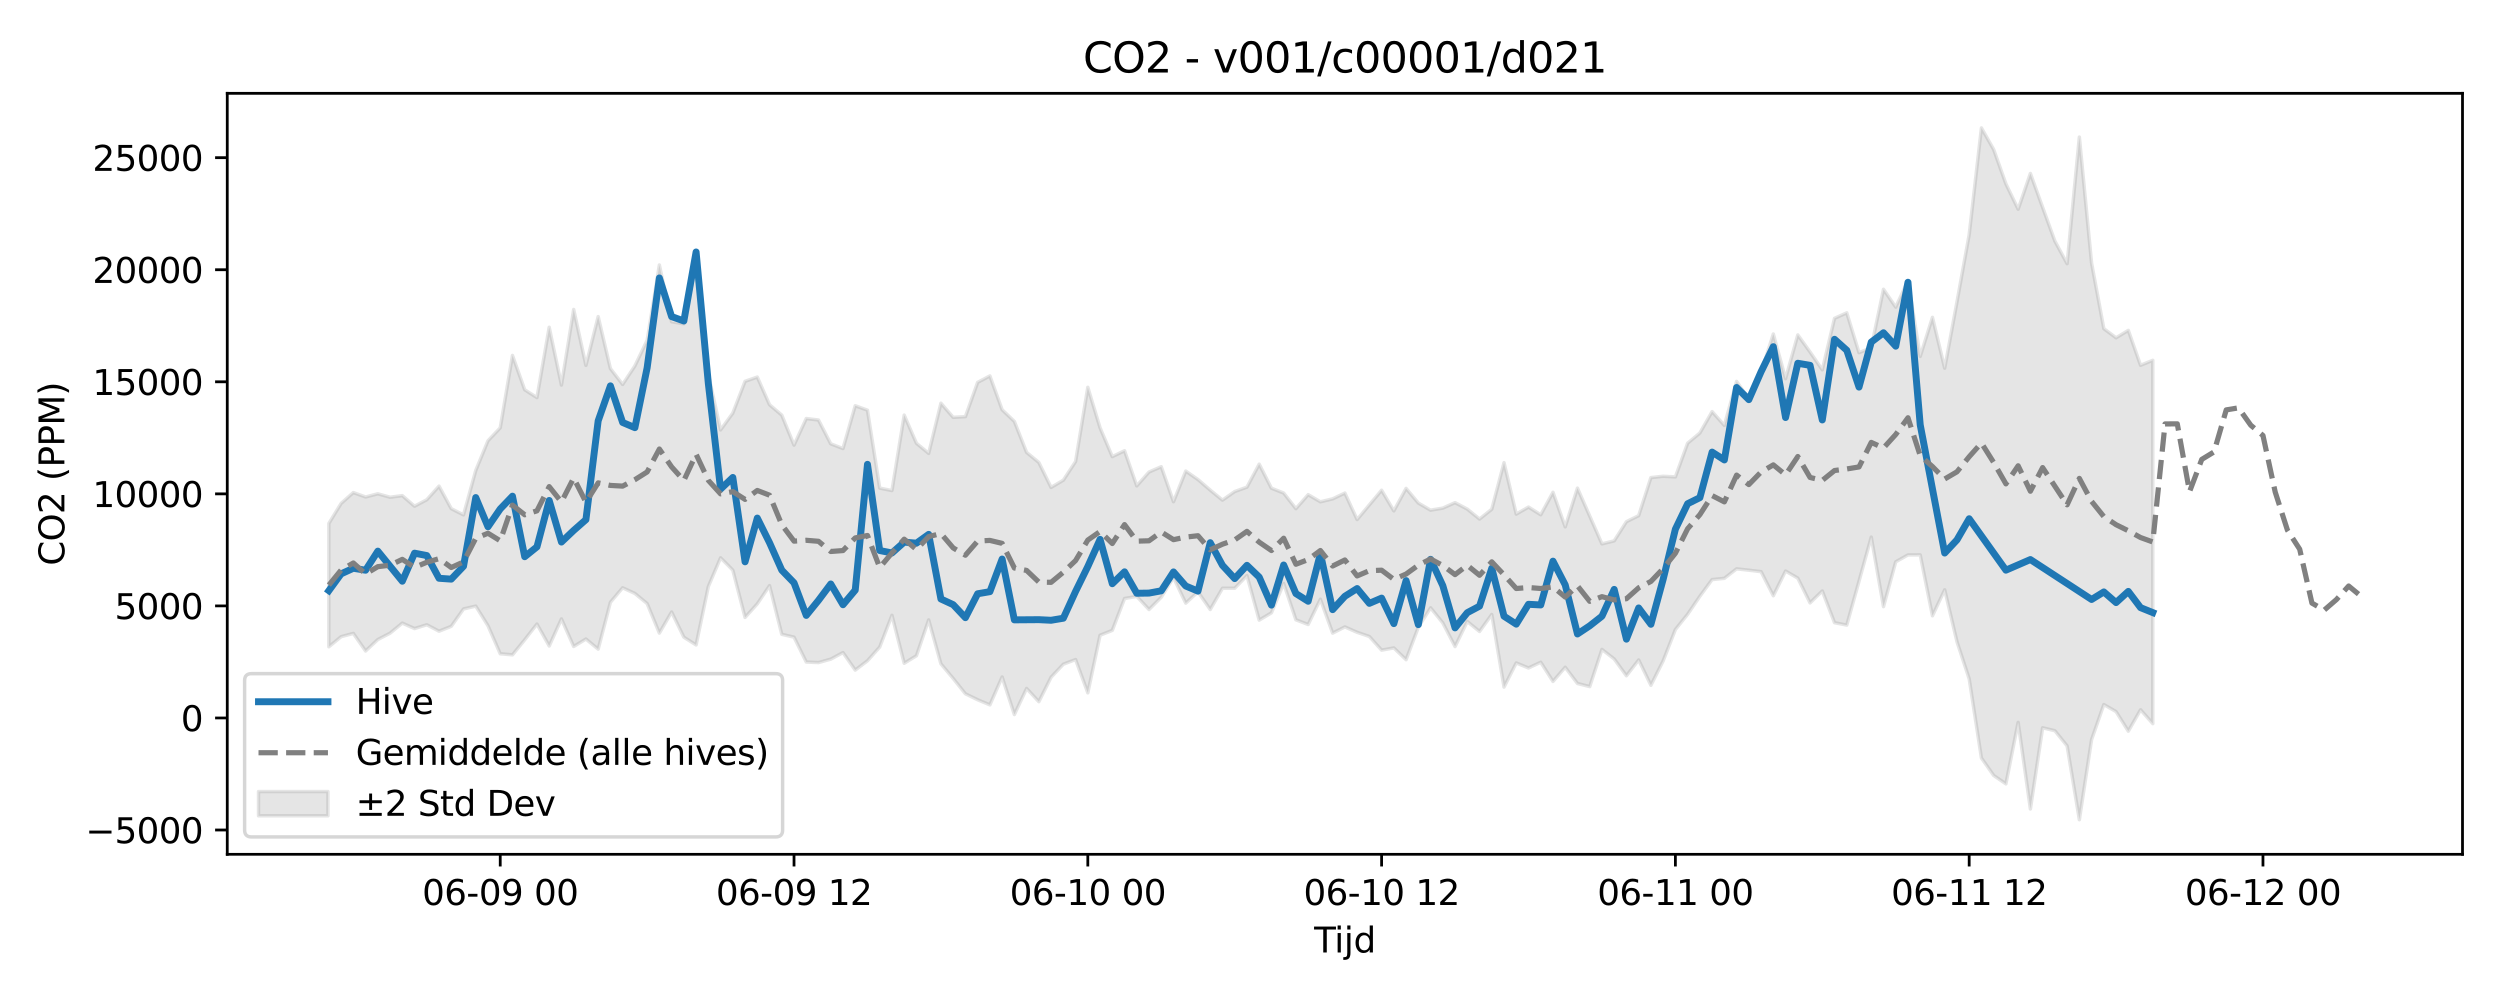 <?xml version="1.0" encoding="utf-8" standalone="no"?>
<!DOCTYPE svg PUBLIC "-//W3C//DTD SVG 1.1//EN"
  "http://www.w3.org/Graphics/SVG/1.1/DTD/svg11.dtd">
<svg xmlns:xlink="http://www.w3.org/1999/xlink" width="720pt" height="288pt" viewBox="0 0 720 288" xmlns="http://www.w3.org/2000/svg" version="1.1">
 <defs>
  <style type="text/css">*{stroke-linejoin: round; stroke-linecap: butt}</style>
 </defs>
 <g id="figure_1">
  <g id="patch_1">
   <path d="M 0 288 
L 720 288 
L 720 0 
L 0 0 
z
" style="fill: #ffffff"/>
  </g>
  <g id="axes_1">
   <g id="patch_2">
    <path d="M 65.45 246.04 
L 709.2 246.04 
L 709.2 26.88 
L 65.45 26.88 
z
" style="fill: #ffffff"/>
   </g>
   <g id="FillBetweenPolyCollection_1">
    <defs>
     <path id="me8f4ee27bc" d="M 94.711 -137.254 
L 94.711 -101.73 
L 98.237 -104.631 
L 101.762 -105.577 
L 105.288 -100.515 
L 108.813 -103.811 
L 112.339 -105.642 
L 115.864 -108.544 
L 119.39 -106.975 
L 122.915 -108.066 
L 126.441 -106.211 
L 129.966 -107.614 
L 133.491 -112.618 
L 137.017 -113.443 
L 140.542 -107.786 
L 144.068 -99.717 
L 147.593 -99.405 
L 151.119 -103.745 
L 154.644 -108.27 
L 158.17 -101.955 
L 161.695 -109.756 
L 165.221 -101.806 
L 168.746 -103.96 
L 172.272 -101.044 
L 175.797 -114.542 
L 179.323 -118.716 
L 182.848 -117.086 
L 186.373 -114.177 
L 189.899 -105.667 
L 193.424 -111.736 
L 196.95 -104.49 
L 200.475 -102.254 
L 204.001 -119.076 
L 207.526 -127.351 
L 211.052 -123.786 
L 214.577 -110.171 
L 218.103 -114.088 
L 221.628 -119.336 
L 225.154 -105.314 
L 228.679 -104.504 
L 232.205 -97.335 
L 235.73 -97.177 
L 239.255 -98.163 
L 242.781 -100.057 
L 246.306 -95.012 
L 249.832 -97.695 
L 253.357 -101.659 
L 256.883 -110.799 
L 260.408 -96.98 
L 263.934 -99.143 
L 267.459 -109.472 
L 270.985 -96.816 
L 274.51 -92.606 
L 278.036 -88.187 
L 281.561 -86.468 
L 285.087 -84.993 
L 288.612 -93.028 
L 292.137 -82.207 
L 295.663 -89.719 
L 299.188 -85.913 
L 302.714 -92.959 
L 306.239 -96.705 
L 309.765 -98.048 
L 313.29 -88.462 
L 316.816 -105.051 
L 320.341 -106.446 
L 323.867 -115.63 
L 327.392 -116.232 
L 330.918 -112.45 
L 334.443 -115.993 
L 337.968 -121.655 
L 341.494 -114.295 
L 345.019 -117.542 
L 348.545 -112.461 
L 352.07 -118.574 
L 355.596 -118.573 
L 359.121 -122.231 
L 362.647 -109.398 
L 366.172 -111.501 
L 369.698 -119.966 
L 373.223 -109.494 
L 376.749 -108.139 
L 380.274 -115.425 
L 383.8 -105.657 
L 387.325 -107.45 
L 390.85 -105.893 
L 394.376 -104.692 
L 397.901 -100.757 
L 401.427 -101.395 
L 404.952 -98.008 
L 408.478 -107.343 
L 412.003 -112.953 
L 415.529 -108.597 
L 419.054 -101.781 
L 422.58 -109.017 
L 426.105 -106.128 
L 429.631 -111.037 
L 433.156 -90.12 
L 436.682 -97.076 
L 440.207 -95.622 
L 443.732 -97.276 
L 447.258 -91.741 
L 450.783 -95.83 
L 454.309 -91.153 
L 457.834 -90.254 
L 461.36 -100.965 
L 464.885 -98.223 
L 468.411 -93.38 
L 471.936 -97.934 
L 475.462 -90.638 
L 478.987 -97.667 
L 482.513 -106.684 
L 486.038 -111.089 
L 489.563 -116.275 
L 493.089 -121.079 
L 496.614 -121.437 
L 500.14 -124.173 
L 503.665 -123.781 
L 507.191 -123.364 
L 510.716 -116.416 
L 514.242 -123.534 
L 517.767 -121.498 
L 521.293 -114.367 
L 524.818 -117.801 
L 528.344 -108.666 
L 531.869 -107.972 
L 535.395 -120.616 
L 538.92 -133.316 
L 542.445 -113.282 
L 545.971 -126.2 
L 549.496 -128.179 
L 553.022 -128.191 
L 556.547 -110.651 
L 560.073 -118.142 
L 563.598 -103.223 
L 567.124 -92.496 
L 570.649 -69.696 
L 574.175 -64.666 
L 577.7 -62.239 
L 581.226 -79.957 
L 584.751 -55.011 
L 588.277 -78.392 
L 591.802 -77.546 
L 595.327 -73.177 
L 598.853 -51.922 
L 602.378 -75.005 
L 605.904 -85.092 
L 609.429 -83.055 
L 612.955 -77.421 
L 616.48 -83.582 
L 620.006 -79.598 
L 620.006 -184.232 
L 620.006 -184.232 
L 616.48 -182.8 
L 612.955 -192.86 
L 609.429 -190.712 
L 605.904 -193.347 
L 602.378 -212.213 
L 598.853 -248.52 
L 595.327 -212.056 
L 591.802 -218.574 
L 588.277 -228.282 
L 584.751 -238.042 
L 581.226 -227.746 
L 577.7 -235.054 
L 574.175 -244.946 
L 570.649 -251.158 
L 567.124 -220.424 
L 563.598 -201.003 
L 560.073 -181.959 
L 556.547 -196.606 
L 553.022 -185.353 
L 549.496 -207.194 
L 545.971 -199.543 
L 542.445 -204.684 
L 538.92 -187.857 
L 535.395 -186.425 
L 531.869 -197.906 
L 528.344 -196.319 
L 524.818 -181.488 
L 521.293 -186.629 
L 517.767 -191.543 
L 514.242 -178.943 
L 510.716 -191.816 
L 507.191 -180.768 
L 503.665 -173.107 
L 500.14 -178.162 
L 496.614 -165.482 
L 493.089 -169.464 
L 489.563 -163.301 
L 486.038 -160.363 
L 482.513 -150.656 
L 478.987 -150.837 
L 475.462 -150.455 
L 471.936 -139.494 
L 468.411 -137.759 
L 464.885 -132.231 
L 461.36 -131.363 
L 457.834 -139.393 
L 454.309 -147.418 
L 450.783 -136.262 
L 447.258 -146.226 
L 443.732 -139.749 
L 440.207 -141.965 
L 436.682 -139.939 
L 433.156 -154.752 
L 429.631 -141.346 
L 426.105 -138.514 
L 422.58 -141.375 
L 419.054 -143.241 
L 415.529 -141.664 
L 412.003 -141.074 
L 408.478 -143.122 
L 404.952 -147.345 
L 401.427 -140.862 
L 397.901 -146.812 
L 394.376 -142.6 
L 390.85 -138.37 
L 387.325 -146.004 
L 383.8 -144.327 
L 380.274 -143.481 
L 376.749 -145.54 
L 373.223 -141.504 
L 369.698 -146.01 
L 366.172 -147.397 
L 362.647 -154.323 
L 359.121 -147.706 
L 355.596 -146.436 
L 352.07 -143.962 
L 348.545 -146.854 
L 345.019 -149.885 
L 341.494 -152.333 
L 337.968 -143.501 
L 334.443 -153.59 
L 330.918 -152.058 
L 327.392 -148.065 
L 323.867 -158.19 
L 320.341 -156.49 
L 316.816 -164.799 
L 313.29 -176.457 
L 309.765 -155.068 
L 306.239 -149.703 
L 302.714 -147.623 
L 299.188 -154.805 
L 295.663 -157.713 
L 292.137 -166.626 
L 288.612 -169.997 
L 285.087 -179.731 
L 281.561 -177.877 
L 278.036 -168.012 
L 274.51 -167.811 
L 270.985 -171.88 
L 267.459 -157.426 
L 263.934 -160.339 
L 260.408 -168.451 
L 256.883 -146.719 
L 253.357 -147.43 
L 249.832 -169.866 
L 246.306 -171.147 
L 242.781 -158.821 
L 239.255 -160.181 
L 235.73 -167.037 
L 232.205 -167.461 
L 228.679 -159.801 
L 225.154 -168.442 
L 221.628 -171.435 
L 218.103 -179.41 
L 214.577 -178.178 
L 211.052 -169.042 
L 207.526 -164.179 
L 204.001 -180.229 
L 200.475 -212.105 
L 196.95 -194.736 
L 193.424 -195.345 
L 189.899 -211.694 
L 186.373 -189.981 
L 182.848 -182.62 
L 179.323 -177.287 
L 175.797 -181.856 
L 172.272 -196.821 
L 168.746 -182.765 
L 165.221 -198.879 
L 161.695 -177.098 
L 158.17 -193.75 
L 154.644 -173.494 
L 151.119 -175.742 
L 147.593 -185.632 
L 144.068 -164.779 
L 140.542 -161.066 
L 137.017 -152.504 
L 133.491 -139.712 
L 129.966 -141.507 
L 126.441 -147.998 
L 122.915 -144.077 
L 119.39 -142.21 
L 115.864 -145.263 
L 112.339 -144.799 
L 108.813 -145.789 
L 105.288 -144.871 
L 101.762 -146.146 
L 98.237 -143.015 
L 94.711 -137.254 
z
" style="stroke: #808080; stroke-opacity: 0.2"/>
    </defs>
    <g clip-path="url(#p5dff161999)">
     <use xlink:href="#me8f4ee27bc" x="0" y="288" style="fill: #808080; fill-opacity: 0.2; stroke: #808080; stroke-opacity: 0.2"/>
    </g>
   </g>
   <g id="matplotlib.axis_1">
    <g id="xtick_1">
     <g id="line2d_1">
      <defs>
       <path id="mf875bd8335" d="M 0 0 
L 0 3.5 
" style="stroke: #000000; stroke-width: 0.8"/>
      </defs>
      <g>
       <use xlink:href="#mf875bd8335" x="144.068" y="246.04" style="stroke: #000000; stroke-width: 0.8"/>
      </g>
     </g>
     <g id="text_1">
      <!-- 06-09 00 -->
      <g transform="translate(121.587 260.638) scale(0.1 -0.1)">
       <defs>
        <path id="DejaVuSans-30" d="M 2034 4250 
Q 1547 4250 1301 3770 
Q 1056 3291 1056 2328 
Q 1056 1369 1301 889 
Q 1547 409 2034 409 
Q 2525 409 2770 889 
Q 3016 1369 3016 2328 
Q 3016 3291 2770 3770 
Q 2525 4250 2034 4250 
z
M 2034 4750 
Q 2819 4750 3233 4129 
Q 3647 3509 3647 2328 
Q 3647 1150 3233 529 
Q 2819 -91 2034 -91 
Q 1250 -91 836 529 
Q 422 1150 422 2328 
Q 422 3509 836 4129 
Q 1250 4750 2034 4750 
z
" transform="scale(0.016)"/>
        <path id="DejaVuSans-36" d="M 2113 2584 
Q 1688 2584 1439 2293 
Q 1191 2003 1191 1497 
Q 1191 994 1439 701 
Q 1688 409 2113 409 
Q 2538 409 2786 701 
Q 3034 994 3034 1497 
Q 3034 2003 2786 2293 
Q 2538 2584 2113 2584 
z
M 3366 4563 
L 3366 3988 
Q 3128 4100 2886 4159 
Q 2644 4219 2406 4219 
Q 1781 4219 1451 3797 
Q 1122 3375 1075 2522 
Q 1259 2794 1537 2939 
Q 1816 3084 2150 3084 
Q 2853 3084 3261 2657 
Q 3669 2231 3669 1497 
Q 3669 778 3244 343 
Q 2819 -91 2113 -91 
Q 1303 -91 875 529 
Q 447 1150 447 2328 
Q 447 3434 972 4092 
Q 1497 4750 2381 4750 
Q 2619 4750 2861 4703 
Q 3103 4656 3366 4563 
z
" transform="scale(0.016)"/>
        <path id="DejaVuSans-2d" d="M 313 2009 
L 1997 2009 
L 1997 1497 
L 313 1497 
L 313 2009 
z
" transform="scale(0.016)"/>
        <path id="DejaVuSans-39" d="M 703 97 
L 703 672 
Q 941 559 1184 500 
Q 1428 441 1663 441 
Q 2288 441 2617 861 
Q 2947 1281 2994 2138 
Q 2813 1869 2534 1725 
Q 2256 1581 1919 1581 
Q 1219 1581 811 2004 
Q 403 2428 403 3163 
Q 403 3881 828 4315 
Q 1253 4750 1959 4750 
Q 2769 4750 3195 4129 
Q 3622 3509 3622 2328 
Q 3622 1225 3098 567 
Q 2575 -91 1691 -91 
Q 1453 -91 1209 -44 
Q 966 3 703 97 
z
M 1959 2075 
Q 2384 2075 2632 2365 
Q 2881 2656 2881 3163 
Q 2881 3666 2632 3958 
Q 2384 4250 1959 4250 
Q 1534 4250 1286 3958 
Q 1038 3666 1038 3163 
Q 1038 2656 1286 2365 
Q 1534 2075 1959 2075 
z
" transform="scale(0.016)"/>
        <path id="DejaVuSans-20" transform="scale(0.016)"/>
       </defs>
       <use xlink:href="#DejaVuSans-30"/>
       <use xlink:href="#DejaVuSans-36" transform="translate(63.623 0)"/>
       <use xlink:href="#DejaVuSans-2d" transform="translate(127.246 0)"/>
       <use xlink:href="#DejaVuSans-30" transform="translate(163.33 0)"/>
       <use xlink:href="#DejaVuSans-39" transform="translate(226.953 0)"/>
       <use xlink:href="#DejaVuSans-20" transform="translate(290.576 0)"/>
       <use xlink:href="#DejaVuSans-30" transform="translate(322.363 0)"/>
       <use xlink:href="#DejaVuSans-30" transform="translate(385.986 0)"/>
      </g>
     </g>
    </g>
    <g id="xtick_2">
     <g id="line2d_2">
      <g>
       <use xlink:href="#mf875bd8335" x="228.679" y="246.04" style="stroke: #000000; stroke-width: 0.8"/>
      </g>
     </g>
     <g id="text_2">
      <!-- 06-09 12 -->
      <g transform="translate(206.199 260.638) scale(0.1 -0.1)">
       <defs>
        <path id="DejaVuSans-31" d="M 794 531 
L 1825 531 
L 1825 4091 
L 703 3866 
L 703 4441 
L 1819 4666 
L 2450 4666 
L 2450 531 
L 3481 531 
L 3481 0 
L 794 0 
L 794 531 
z
" transform="scale(0.016)"/>
        <path id="DejaVuSans-32" d="M 1228 531 
L 3431 531 
L 3431 0 
L 469 0 
L 469 531 
Q 828 903 1448 1529 
Q 2069 2156 2228 2338 
Q 2531 2678 2651 2914 
Q 2772 3150 2772 3378 
Q 2772 3750 2511 3984 
Q 2250 4219 1831 4219 
Q 1534 4219 1204 4116 
Q 875 4013 500 3803 
L 500 4441 
Q 881 4594 1212 4672 
Q 1544 4750 1819 4750 
Q 2544 4750 2975 4387 
Q 3406 4025 3406 3419 
Q 3406 3131 3298 2873 
Q 3191 2616 2906 2266 
Q 2828 2175 2409 1742 
Q 1991 1309 1228 531 
z
" transform="scale(0.016)"/>
       </defs>
       <use xlink:href="#DejaVuSans-30"/>
       <use xlink:href="#DejaVuSans-36" transform="translate(63.623 0)"/>
       <use xlink:href="#DejaVuSans-2d" transform="translate(127.246 0)"/>
       <use xlink:href="#DejaVuSans-30" transform="translate(163.33 0)"/>
       <use xlink:href="#DejaVuSans-39" transform="translate(226.953 0)"/>
       <use xlink:href="#DejaVuSans-20" transform="translate(290.576 0)"/>
       <use xlink:href="#DejaVuSans-31" transform="translate(322.363 0)"/>
       <use xlink:href="#DejaVuSans-32" transform="translate(385.986 0)"/>
      </g>
     </g>
    </g>
    <g id="xtick_3">
     <g id="line2d_3">
      <g>
       <use xlink:href="#mf875bd8335" x="313.29" y="246.04" style="stroke: #000000; stroke-width: 0.8"/>
      </g>
     </g>
     <g id="text_3">
      <!-- 06-10 00 -->
      <g transform="translate(290.81 260.638) scale(0.1 -0.1)">
       <use xlink:href="#DejaVuSans-30"/>
       <use xlink:href="#DejaVuSans-36" transform="translate(63.623 0)"/>
       <use xlink:href="#DejaVuSans-2d" transform="translate(127.246 0)"/>
       <use xlink:href="#DejaVuSans-31" transform="translate(163.33 0)"/>
       <use xlink:href="#DejaVuSans-30" transform="translate(226.953 0)"/>
       <use xlink:href="#DejaVuSans-20" transform="translate(290.576 0)"/>
       <use xlink:href="#DejaVuSans-30" transform="translate(322.363 0)"/>
       <use xlink:href="#DejaVuSans-30" transform="translate(385.986 0)"/>
      </g>
     </g>
    </g>
    <g id="xtick_4">
     <g id="line2d_4">
      <g>
       <use xlink:href="#mf875bd8335" x="397.901" y="246.04" style="stroke: #000000; stroke-width: 0.8"/>
      </g>
     </g>
     <g id="text_4">
      <!-- 06-10 12 -->
      <g transform="translate(375.421 260.638) scale(0.1 -0.1)">
       <use xlink:href="#DejaVuSans-30"/>
       <use xlink:href="#DejaVuSans-36" transform="translate(63.623 0)"/>
       <use xlink:href="#DejaVuSans-2d" transform="translate(127.246 0)"/>
       <use xlink:href="#DejaVuSans-31" transform="translate(163.33 0)"/>
       <use xlink:href="#DejaVuSans-30" transform="translate(226.953 0)"/>
       <use xlink:href="#DejaVuSans-20" transform="translate(290.576 0)"/>
       <use xlink:href="#DejaVuSans-31" transform="translate(322.363 0)"/>
       <use xlink:href="#DejaVuSans-32" transform="translate(385.986 0)"/>
      </g>
     </g>
    </g>
    <g id="xtick_5">
     <g id="line2d_5">
      <g>
       <use xlink:href="#mf875bd8335" x="482.513" y="246.04" style="stroke: #000000; stroke-width: 0.8"/>
      </g>
     </g>
     <g id="text_5">
      <!-- 06-11 00 -->
      <g transform="translate(460.032 260.638) scale(0.1 -0.1)">
       <use xlink:href="#DejaVuSans-30"/>
       <use xlink:href="#DejaVuSans-36" transform="translate(63.623 0)"/>
       <use xlink:href="#DejaVuSans-2d" transform="translate(127.246 0)"/>
       <use xlink:href="#DejaVuSans-31" transform="translate(163.33 0)"/>
       <use xlink:href="#DejaVuSans-31" transform="translate(226.953 0)"/>
       <use xlink:href="#DejaVuSans-20" transform="translate(290.576 0)"/>
       <use xlink:href="#DejaVuSans-30" transform="translate(322.363 0)"/>
       <use xlink:href="#DejaVuSans-30" transform="translate(385.986 0)"/>
      </g>
     </g>
    </g>
    <g id="xtick_6">
     <g id="line2d_6">
      <g>
       <use xlink:href="#mf875bd8335" x="567.124" y="246.04" style="stroke: #000000; stroke-width: 0.8"/>
      </g>
     </g>
     <g id="text_6">
      <!-- 06-11 12 -->
      <g transform="translate(544.643 260.638) scale(0.1 -0.1)">
       <use xlink:href="#DejaVuSans-30"/>
       <use xlink:href="#DejaVuSans-36" transform="translate(63.623 0)"/>
       <use xlink:href="#DejaVuSans-2d" transform="translate(127.246 0)"/>
       <use xlink:href="#DejaVuSans-31" transform="translate(163.33 0)"/>
       <use xlink:href="#DejaVuSans-31" transform="translate(226.953 0)"/>
       <use xlink:href="#DejaVuSans-20" transform="translate(290.576 0)"/>
       <use xlink:href="#DejaVuSans-31" transform="translate(322.363 0)"/>
       <use xlink:href="#DejaVuSans-32" transform="translate(385.986 0)"/>
      </g>
     </g>
    </g>
    <g id="xtick_7">
     <g id="line2d_7">
      <g>
       <use xlink:href="#mf875bd8335" x="651.735" y="246.04" style="stroke: #000000; stroke-width: 0.8"/>
      </g>
     </g>
     <g id="text_7">
      <!-- 06-12 00 -->
      <g transform="translate(629.254 260.638) scale(0.1 -0.1)">
       <use xlink:href="#DejaVuSans-30"/>
       <use xlink:href="#DejaVuSans-36" transform="translate(63.623 0)"/>
       <use xlink:href="#DejaVuSans-2d" transform="translate(127.246 0)"/>
       <use xlink:href="#DejaVuSans-31" transform="translate(163.33 0)"/>
       <use xlink:href="#DejaVuSans-32" transform="translate(226.953 0)"/>
       <use xlink:href="#DejaVuSans-20" transform="translate(290.576 0)"/>
       <use xlink:href="#DejaVuSans-30" transform="translate(322.363 0)"/>
       <use xlink:href="#DejaVuSans-30" transform="translate(385.986 0)"/>
      </g>
     </g>
    </g>
    <g id="text_8">
     <!-- Tijd -->
     <g transform="translate(378.475 274.317) scale(0.1 -0.1)">
      <defs>
       <path id="DejaVuSans-54" d="M -19 4666 
L 3928 4666 
L 3928 4134 
L 2272 4134 
L 2272 0 
L 1638 0 
L 1638 4134 
L -19 4134 
L -19 4666 
z
" transform="scale(0.016)"/>
       <path id="DejaVuSans-69" d="M 603 3500 
L 1178 3500 
L 1178 0 
L 603 0 
L 603 3500 
z
M 603 4863 
L 1178 4863 
L 1178 4134 
L 603 4134 
L 603 4863 
z
" transform="scale(0.016)"/>
       <path id="DejaVuSans-6a" d="M 603 3500 
L 1178 3500 
L 1178 -63 
Q 1178 -731 923 -1031 
Q 669 -1331 103 -1331 
L -116 -1331 
L -116 -844 
L 38 -844 
Q 366 -844 484 -692 
Q 603 -541 603 -63 
L 603 3500 
z
M 603 4863 
L 1178 4863 
L 1178 4134 
L 603 4134 
L 603 4863 
z
" transform="scale(0.016)"/>
       <path id="DejaVuSans-64" d="M 2906 2969 
L 2906 4863 
L 3481 4863 
L 3481 0 
L 2906 0 
L 2906 525 
Q 2725 213 2448 61 
Q 2172 -91 1784 -91 
Q 1150 -91 751 415 
Q 353 922 353 1747 
Q 353 2572 751 3078 
Q 1150 3584 1784 3584 
Q 2172 3584 2448 3432 
Q 2725 3281 2906 2969 
z
M 947 1747 
Q 947 1113 1208 752 
Q 1469 391 1925 391 
Q 2381 391 2643 752 
Q 2906 1113 2906 1747 
Q 2906 2381 2643 2742 
Q 2381 3103 1925 3103 
Q 1469 3103 1208 2742 
Q 947 2381 947 1747 
z
" transform="scale(0.016)"/>
      </defs>
      <use xlink:href="#DejaVuSans-54"/>
      <use xlink:href="#DejaVuSans-69" transform="translate(57.959 0)"/>
      <use xlink:href="#DejaVuSans-6a" transform="translate(85.742 0)"/>
      <use xlink:href="#DejaVuSans-64" transform="translate(113.525 0)"/>
     </g>
    </g>
   </g>
   <g id="matplotlib.axis_2">
    <g id="ytick_1">
     <g id="line2d_8">
      <defs>
       <path id="m578580c82a" d="M 0 0 
L -3.5 0 
" style="stroke: #000000; stroke-width: 0.8"/>
      </defs>
      <g>
       <use xlink:href="#m578580c82a" x="65.45" y="239.047" style="stroke: #000000; stroke-width: 0.8"/>
      </g>
     </g>
     <g id="text_9">
      <!-- −5000 -->
      <g transform="translate(24.62 242.846) scale(0.1 -0.1)">
       <defs>
        <path id="DejaVuSans-2212" d="M 678 2272 
L 4684 2272 
L 4684 1741 
L 678 1741 
L 678 2272 
z
" transform="scale(0.016)"/>
        <path id="DejaVuSans-35" d="M 691 4666 
L 3169 4666 
L 3169 4134 
L 1269 4134 
L 1269 2991 
Q 1406 3038 1543 3061 
Q 1681 3084 1819 3084 
Q 2600 3084 3056 2656 
Q 3513 2228 3513 1497 
Q 3513 744 3044 326 
Q 2575 -91 1722 -91 
Q 1428 -91 1123 -41 
Q 819 9 494 109 
L 494 744 
Q 775 591 1075 516 
Q 1375 441 1709 441 
Q 2250 441 2565 725 
Q 2881 1009 2881 1497 
Q 2881 1984 2565 2268 
Q 2250 2553 1709 2553 
Q 1456 2553 1204 2497 
Q 953 2441 691 2322 
L 691 4666 
z
" transform="scale(0.016)"/>
       </defs>
       <use xlink:href="#DejaVuSans-2212"/>
       <use xlink:href="#DejaVuSans-35" transform="translate(83.789 0)"/>
       <use xlink:href="#DejaVuSans-30" transform="translate(147.412 0)"/>
       <use xlink:href="#DejaVuSans-30" transform="translate(211.035 0)"/>
       <use xlink:href="#DejaVuSans-30" transform="translate(274.658 0)"/>
      </g>
     </g>
    </g>
    <g id="ytick_2">
     <g id="line2d_9">
      <g>
       <use xlink:href="#m578580c82a" x="65.45" y="206.774" style="stroke: #000000; stroke-width: 0.8"/>
      </g>
     </g>
     <g id="text_10">
      <!-- 0 -->
      <g transform="translate(52.087 210.573) scale(0.1 -0.1)">
       <use xlink:href="#DejaVuSans-30"/>
      </g>
     </g>
    </g>
    <g id="ytick_3">
     <g id="line2d_10">
      <g>
       <use xlink:href="#m578580c82a" x="65.45" y="174.5" style="stroke: #000000; stroke-width: 0.8"/>
      </g>
     </g>
     <g id="text_11">
      <!-- 5000 -->
      <g transform="translate(33 178.299) scale(0.1 -0.1)">
       <use xlink:href="#DejaVuSans-35"/>
       <use xlink:href="#DejaVuSans-30" transform="translate(63.623 0)"/>
       <use xlink:href="#DejaVuSans-30" transform="translate(127.246 0)"/>
       <use xlink:href="#DejaVuSans-30" transform="translate(190.869 0)"/>
      </g>
     </g>
    </g>
    <g id="ytick_4">
     <g id="line2d_11">
      <g>
       <use xlink:href="#m578580c82a" x="65.45" y="142.227" style="stroke: #000000; stroke-width: 0.8"/>
      </g>
     </g>
     <g id="text_12">
      <!-- 10000 -->
      <g transform="translate(26.637 146.026) scale(0.1 -0.1)">
       <use xlink:href="#DejaVuSans-31"/>
       <use xlink:href="#DejaVuSans-30" transform="translate(63.623 0)"/>
       <use xlink:href="#DejaVuSans-30" transform="translate(127.246 0)"/>
       <use xlink:href="#DejaVuSans-30" transform="translate(190.869 0)"/>
       <use xlink:href="#DejaVuSans-30" transform="translate(254.492 0)"/>
      </g>
     </g>
    </g>
    <g id="ytick_5">
     <g id="line2d_12">
      <g>
       <use xlink:href="#m578580c82a" x="65.45" y="109.953" style="stroke: #000000; stroke-width: 0.8"/>
      </g>
     </g>
     <g id="text_13">
      <!-- 15000 -->
      <g transform="translate(26.637 113.752) scale(0.1 -0.1)">
       <use xlink:href="#DejaVuSans-31"/>
       <use xlink:href="#DejaVuSans-35" transform="translate(63.623 0)"/>
       <use xlink:href="#DejaVuSans-30" transform="translate(127.246 0)"/>
       <use xlink:href="#DejaVuSans-30" transform="translate(190.869 0)"/>
       <use xlink:href="#DejaVuSans-30" transform="translate(254.492 0)"/>
      </g>
     </g>
    </g>
    <g id="ytick_6">
     <g id="line2d_13">
      <g>
       <use xlink:href="#m578580c82a" x="65.45" y="77.679" style="stroke: #000000; stroke-width: 0.8"/>
      </g>
     </g>
     <g id="text_14">
      <!-- 20000 -->
      <g transform="translate(26.637 81.479) scale(0.1 -0.1)">
       <use xlink:href="#DejaVuSans-32"/>
       <use xlink:href="#DejaVuSans-30" transform="translate(63.623 0)"/>
       <use xlink:href="#DejaVuSans-30" transform="translate(127.246 0)"/>
       <use xlink:href="#DejaVuSans-30" transform="translate(190.869 0)"/>
       <use xlink:href="#DejaVuSans-30" transform="translate(254.492 0)"/>
      </g>
     </g>
    </g>
    <g id="ytick_7">
     <g id="line2d_14">
      <g>
       <use xlink:href="#m578580c82a" x="65.45" y="45.406" style="stroke: #000000; stroke-width: 0.8"/>
      </g>
     </g>
     <g id="text_15">
      <!-- 25000 -->
      <g transform="translate(26.637 49.205) scale(0.1 -0.1)">
       <use xlink:href="#DejaVuSans-32"/>
       <use xlink:href="#DejaVuSans-35" transform="translate(63.623 0)"/>
       <use xlink:href="#DejaVuSans-30" transform="translate(127.246 0)"/>
       <use xlink:href="#DejaVuSans-30" transform="translate(190.869 0)"/>
       <use xlink:href="#DejaVuSans-30" transform="translate(254.492 0)"/>
      </g>
     </g>
    </g>
    <g id="text_16">
     <!-- CO2 (PPM) -->
     <g transform="translate(18.541 162.903) rotate(-90) scale(0.1 -0.1)">
      <defs>
       <path id="DejaVuSans-43" d="M 4122 4306 
L 4122 3641 
Q 3803 3938 3442 4084 
Q 3081 4231 2675 4231 
Q 1875 4231 1450 3742 
Q 1025 3253 1025 2328 
Q 1025 1406 1450 917 
Q 1875 428 2675 428 
Q 3081 428 3442 575 
Q 3803 722 4122 1019 
L 4122 359 
Q 3791 134 3420 21 
Q 3050 -91 2638 -91 
Q 1578 -91 968 557 
Q 359 1206 359 2328 
Q 359 3453 968 4101 
Q 1578 4750 2638 4750 
Q 3056 4750 3426 4639 
Q 3797 4528 4122 4306 
z
" transform="scale(0.016)"/>
       <path id="DejaVuSans-4f" d="M 2522 4238 
Q 1834 4238 1429 3725 
Q 1025 3213 1025 2328 
Q 1025 1447 1429 934 
Q 1834 422 2522 422 
Q 3209 422 3611 934 
Q 4013 1447 4013 2328 
Q 4013 3213 3611 3725 
Q 3209 4238 2522 4238 
z
M 2522 4750 
Q 3503 4750 4090 4092 
Q 4678 3434 4678 2328 
Q 4678 1225 4090 567 
Q 3503 -91 2522 -91 
Q 1538 -91 948 565 
Q 359 1222 359 2328 
Q 359 3434 948 4092 
Q 1538 4750 2522 4750 
z
" transform="scale(0.016)"/>
       <path id="DejaVuSans-28" d="M 1984 4856 
Q 1566 4138 1362 3434 
Q 1159 2731 1159 2009 
Q 1159 1288 1364 580 
Q 1569 -128 1984 -844 
L 1484 -844 
Q 1016 -109 783 600 
Q 550 1309 550 2009 
Q 550 2706 781 3412 
Q 1013 4119 1484 4856 
L 1984 4856 
z
" transform="scale(0.016)"/>
       <path id="DejaVuSans-50" d="M 1259 4147 
L 1259 2394 
L 2053 2394 
Q 2494 2394 2734 2622 
Q 2975 2850 2975 3272 
Q 2975 3691 2734 3919 
Q 2494 4147 2053 4147 
L 1259 4147 
z
M 628 4666 
L 2053 4666 
Q 2838 4666 3239 4311 
Q 3641 3956 3641 3272 
Q 3641 2581 3239 2228 
Q 2838 1875 2053 1875 
L 1259 1875 
L 1259 0 
L 628 0 
L 628 4666 
z
" transform="scale(0.016)"/>
       <path id="DejaVuSans-4d" d="M 628 4666 
L 1569 4666 
L 2759 1491 
L 3956 4666 
L 4897 4666 
L 4897 0 
L 4281 0 
L 4281 4097 
L 3078 897 
L 2444 897 
L 1241 4097 
L 1241 0 
L 628 0 
L 628 4666 
z
" transform="scale(0.016)"/>
       <path id="DejaVuSans-29" d="M 513 4856 
L 1013 4856 
Q 1481 4119 1714 3412 
Q 1947 2706 1947 2009 
Q 1947 1309 1714 600 
Q 1481 -109 1013 -844 
L 513 -844 
Q 928 -128 1133 580 
Q 1338 1288 1338 2009 
Q 1338 2731 1133 3434 
Q 928 4138 513 4856 
z
" transform="scale(0.016)"/>
      </defs>
      <use xlink:href="#DejaVuSans-43"/>
      <use xlink:href="#DejaVuSans-4f" transform="translate(69.824 0)"/>
      <use xlink:href="#DejaVuSans-32" transform="translate(148.535 0)"/>
      <use xlink:href="#DejaVuSans-20" transform="translate(212.158 0)"/>
      <use xlink:href="#DejaVuSans-28" transform="translate(243.945 0)"/>
      <use xlink:href="#DejaVuSans-50" transform="translate(282.959 0)"/>
      <use xlink:href="#DejaVuSans-50" transform="translate(343.262 0)"/>
      <use xlink:href="#DejaVuSans-4d" transform="translate(403.564 0)"/>
      <use xlink:href="#DejaVuSans-29" transform="translate(489.844 0)"/>
     </g>
    </g>
   </g>
   <g id="line2d_15">
    <path d="M 94.711 170.108 
L 98.237 165.268 
L 101.762 163.66 
L 105.288 164.224 
L 108.813 158.731 
L 115.864 167.391 
L 119.39 159.316 
L 122.915 159.996 
L 126.441 166.544 
L 129.966 166.789 
L 133.491 163.084 
L 137.017 143.3 
L 140.542 151.711 
L 144.068 146.575 
L 147.593 142.9 
L 151.119 160.332 
L 154.644 157.494 
L 158.17 144.137 
L 161.695 156.111 
L 165.221 152.761 
L 168.746 149.66 
L 172.272 121.199 
L 175.797 111.126 
L 179.323 121.67 
L 182.848 123.166 
L 186.373 105.932 
L 189.899 80.055 
L 193.424 91.181 
L 196.95 92.439 
L 200.475 72.574 
L 204.001 110.465 
L 207.526 140.856 
L 211.052 137.51 
L 214.577 161.799 
L 218.103 149.208 
L 221.628 156.309 
L 225.154 164.213 
L 228.679 167.852 
L 232.205 177.237 
L 235.73 172.895 
L 239.255 168.185 
L 242.781 174.162 
L 246.306 169.962 
L 249.832 133.728 
L 253.357 158.55 
L 256.883 159.254 
L 260.408 156.126 
L 263.934 156.436 
L 267.459 153.899 
L 270.985 172.508 
L 274.51 174.139 
L 278.036 177.887 
L 281.561 171.008 
L 285.087 170.399 
L 288.612 161.005 
L 292.137 178.521 
L 299.188 178.463 
L 302.714 178.638 
L 306.239 178.046 
L 309.765 170.337 
L 313.29 163.153 
L 316.816 155.338 
L 320.341 168.11 
L 323.867 164.687 
L 327.392 170.86 
L 330.918 170.808 
L 334.443 170.152 
L 337.968 164.717 
L 341.494 168.77 
L 345.019 170.244 
L 348.545 156.293 
L 352.07 162.819 
L 355.596 166.632 
L 359.121 162.815 
L 362.647 166.201 
L 366.172 174.272 
L 369.698 162.722 
L 373.223 170.944 
L 376.749 173.162 
L 380.274 159.458 
L 383.8 175.576 
L 387.325 171.725 
L 390.85 169.502 
L 394.376 173.766 
L 397.901 172.256 
L 401.427 179.601 
L 404.952 167.217 
L 408.478 179.894 
L 412.003 161.087 
L 415.529 168.667 
L 419.054 180.828 
L 422.58 176.449 
L 426.105 174.575 
L 429.631 163.639 
L 433.156 177.467 
L 436.682 179.754 
L 440.207 174.037 
L 443.732 174.225 
L 447.258 161.616 
L 450.783 168.448 
L 454.309 182.584 
L 457.834 180.238 
L 461.36 177.471 
L 464.885 169.749 
L 468.411 184.075 
L 471.936 175.092 
L 475.462 179.795 
L 478.987 166.836 
L 482.513 152.395 
L 486.038 145.073 
L 489.563 143.32 
L 493.089 130.206 
L 496.614 132.461 
L 500.14 111.603 
L 503.665 115.097 
L 507.191 107.061 
L 510.716 99.845 
L 514.242 120.248 
L 517.767 104.621 
L 521.293 105.217 
L 524.818 120.941 
L 528.344 97.719 
L 531.869 100.876 
L 535.395 111.483 
L 538.92 98.522 
L 542.445 95.837 
L 545.971 99.7 
L 549.496 81.297 
L 553.022 122.346 
L 560.073 159.273 
L 563.598 155.501 
L 567.124 149.398 
L 577.7 164.208 
L 584.751 161.152 
L 602.378 172.648 
L 605.904 170.472 
L 609.429 173.545 
L 612.955 170.327 
L 616.48 175.001 
L 620.006 176.424 
L 620.006 176.424 
" clip-path="url(#p5dff161999)" style="fill: none; stroke: #1f77b4; stroke-width: 2; stroke-linecap: square"/>
   </g>
   <g id="line2d_16">
    <path d="M 94.711 168.508 
L 98.237 164.177 
L 101.762 162.138 
L 105.288 165.307 
L 108.813 163.2 
L 112.339 162.779 
L 115.864 161.096 
L 119.39 163.408 
L 122.915 161.929 
L 126.441 160.895 
L 129.966 163.44 
L 133.491 161.835 
L 137.017 155.026 
L 140.542 153.574 
L 144.068 155.752 
L 147.593 145.482 
L 151.119 148.257 
L 154.644 147.118 
L 158.17 140.148 
L 161.695 144.573 
L 165.221 137.658 
L 168.746 144.638 
L 172.272 139.067 
L 175.797 139.801 
L 179.323 139.999 
L 182.848 138.147 
L 186.373 135.921 
L 189.899 129.319 
L 193.424 134.459 
L 196.95 138.387 
L 200.475 130.821 
L 204.001 138.348 
L 207.526 142.235 
L 211.052 141.586 
L 214.577 143.825 
L 218.103 141.251 
L 221.628 142.615 
L 225.154 151.122 
L 228.679 155.847 
L 232.205 155.602 
L 235.73 155.893 
L 239.255 158.828 
L 242.781 158.561 
L 246.306 154.92 
L 249.832 154.219 
L 253.357 163.456 
L 256.883 159.241 
L 260.408 155.285 
L 263.934 158.259 
L 267.459 154.551 
L 270.985 153.652 
L 274.51 157.792 
L 278.036 159.9 
L 281.561 155.828 
L 285.087 155.638 
L 288.612 156.487 
L 292.137 163.583 
L 295.663 164.284 
L 299.188 167.641 
L 302.714 167.709 
L 306.239 164.796 
L 309.765 161.442 
L 313.29 155.541 
L 316.816 153.075 
L 320.341 156.532 
L 323.867 151.09 
L 327.392 155.851 
L 330.918 155.746 
L 334.443 153.209 
L 337.968 155.422 
L 341.494 154.686 
L 345.019 154.287 
L 348.545 158.343 
L 352.07 156.732 
L 355.596 155.496 
L 359.121 153.032 
L 362.647 156.14 
L 366.172 158.551 
L 369.698 155.012 
L 373.223 162.501 
L 376.749 161.161 
L 380.274 158.547 
L 383.8 163.008 
L 387.325 161.273 
L 390.85 165.869 
L 394.376 164.354 
L 397.901 164.215 
L 401.427 166.871 
L 404.952 165.324 
L 408.478 162.768 
L 412.003 160.986 
L 415.529 162.87 
L 419.054 165.489 
L 422.58 162.804 
L 426.105 165.679 
L 429.631 161.809 
L 433.156 165.564 
L 436.682 169.493 
L 440.207 169.206 
L 443.732 169.488 
L 447.258 169.016 
L 450.783 171.954 
L 454.309 168.715 
L 457.834 173.177 
L 461.36 171.836 
L 464.885 172.773 
L 468.411 172.431 
L 471.936 169.286 
L 475.462 167.453 
L 478.987 163.748 
L 482.513 159.33 
L 486.038 152.274 
L 489.563 148.212 
L 493.089 142.729 
L 496.614 144.54 
L 500.14 136.833 
L 503.665 139.556 
L 507.191 135.934 
L 510.716 133.884 
L 514.242 136.761 
L 517.767 131.479 
L 521.293 137.502 
L 524.818 138.356 
L 528.344 135.508 
L 531.869 135.061 
L 535.395 134.479 
L 538.92 127.414 
L 542.445 129.017 
L 545.971 125.129 
L 549.496 120.314 
L 553.022 131.228 
L 556.547 134.372 
L 560.073 137.95 
L 563.598 135.887 
L 567.124 131.54 
L 570.649 127.573 
L 574.175 133.194 
L 577.7 139.353 
L 581.226 134.149 
L 584.751 141.473 
L 588.277 134.663 
L 595.327 145.384 
L 598.853 137.779 
L 602.378 144.391 
L 605.904 148.78 
L 609.429 151.116 
L 612.955 152.86 
L 616.48 154.809 
L 620.006 156.085 
L 623.531 122.096 
L 627.057 122.066 
L 630.582 141.613 
L 634.108 132.304 
L 637.633 130.158 
L 641.159 118.047 
L 644.684 117.464 
L 648.209 122.449 
L 651.735 125.423 
L 655.26 141.71 
L 658.786 152.696 
L 662.311 158.168 
L 665.837 173.691 
L 669.362 175.726 
L 672.888 172.673 
L 676.413 168.772 
L 679.939 171.679 
L 679.939 171.679 
" clip-path="url(#p5dff161999)" style="fill: none; stroke-dasharray: 5.55,2.4; stroke-dashoffset: 0; stroke: #808080; stroke-width: 1.5"/>
   </g>
   <g id="patch_3">
    <path d="M 65.45 246.04 
L 65.45 26.88 
" style="fill: none; stroke: #000000; stroke-width: 0.8; stroke-linejoin: miter; stroke-linecap: square"/>
   </g>
   <g id="patch_4">
    <path d="M 709.2 246.04 
L 709.2 26.88 
" style="fill: none; stroke: #000000; stroke-width: 0.8; stroke-linejoin: miter; stroke-linecap: square"/>
   </g>
   <g id="patch_5">
    <path d="M 65.45 246.04 
L 709.2 246.04 
" style="fill: none; stroke: #000000; stroke-width: 0.8; stroke-linejoin: miter; stroke-linecap: square"/>
   </g>
   <g id="patch_6">
    <path d="M 65.45 26.88 
L 709.2 26.88 
" style="fill: none; stroke: #000000; stroke-width: 0.8; stroke-linejoin: miter; stroke-linecap: square"/>
   </g>
   <g id="text_17">
    <!-- CO2 - v001/c00001/d021 -->
    <g transform="translate(311.922 20.88) scale(0.12 -0.12)">
     <defs>
      <path id="DejaVuSans-76" d="M 191 3500 
L 800 3500 
L 1894 563 
L 2988 3500 
L 3597 3500 
L 2284 0 
L 1503 0 
L 191 3500 
z
" transform="scale(0.016)"/>
      <path id="DejaVuSans-2f" d="M 1625 4666 
L 2156 4666 
L 531 -594 
L 0 -594 
L 1625 4666 
z
" transform="scale(0.016)"/>
      <path id="DejaVuSans-63" d="M 3122 3366 
L 3122 2828 
Q 2878 2963 2633 3030 
Q 2388 3097 2138 3097 
Q 1578 3097 1268 2742 
Q 959 2388 959 1747 
Q 959 1106 1268 751 
Q 1578 397 2138 397 
Q 2388 397 2633 464 
Q 2878 531 3122 666 
L 3122 134 
Q 2881 22 2623 -34 
Q 2366 -91 2075 -91 
Q 1284 -91 818 406 
Q 353 903 353 1747 
Q 353 2603 823 3093 
Q 1294 3584 2113 3584 
Q 2378 3584 2631 3529 
Q 2884 3475 3122 3366 
z
" transform="scale(0.016)"/>
     </defs>
     <use xlink:href="#DejaVuSans-43"/>
     <use xlink:href="#DejaVuSans-4f" transform="translate(69.824 0)"/>
     <use xlink:href="#DejaVuSans-32" transform="translate(148.535 0)"/>
     <use xlink:href="#DejaVuSans-20" transform="translate(212.158 0)"/>
     <use xlink:href="#DejaVuSans-2d" transform="translate(243.945 0)"/>
     <use xlink:href="#DejaVuSans-20" transform="translate(280.029 0)"/>
     <use xlink:href="#DejaVuSans-76" transform="translate(311.816 0)"/>
     <use xlink:href="#DejaVuSans-30" transform="translate(370.996 0)"/>
     <use xlink:href="#DejaVuSans-30" transform="translate(434.619 0)"/>
     <use xlink:href="#DejaVuSans-31" transform="translate(498.242 0)"/>
     <use xlink:href="#DejaVuSans-2f" transform="translate(561.865 0)"/>
     <use xlink:href="#DejaVuSans-63" transform="translate(595.557 0)"/>
     <use xlink:href="#DejaVuSans-30" transform="translate(650.537 0)"/>
     <use xlink:href="#DejaVuSans-30" transform="translate(714.16 0)"/>
     <use xlink:href="#DejaVuSans-30" transform="translate(777.783 0)"/>
     <use xlink:href="#DejaVuSans-30" transform="translate(841.406 0)"/>
     <use xlink:href="#DejaVuSans-31" transform="translate(905.029 0)"/>
     <use xlink:href="#DejaVuSans-2f" transform="translate(968.652 0)"/>
     <use xlink:href="#DejaVuSans-64" transform="translate(1002.344 0)"/>
     <use xlink:href="#DejaVuSans-30" transform="translate(1065.82 0)"/>
     <use xlink:href="#DejaVuSans-32" transform="translate(1129.443 0)"/>
     <use xlink:href="#DejaVuSans-31" transform="translate(1193.066 0)"/>
    </g>
   </g>
   <g id="legend_1">
    <g id="patch_7">
     <path d="M 72.45 241.04 
L 223.394 241.04 
Q 225.394 241.04 225.394 239.04 
L 225.394 196.006 
Q 225.394 194.006 223.394 194.006 
L 72.45 194.006 
Q 70.45 194.006 70.45 196.006 
L 70.45 239.04 
Q 70.45 241.04 72.45 241.04 
z
" style="fill: #ffffff; opacity: 0.8; stroke: #cccccc; stroke-linejoin: miter"/>
    </g>
    <g id="line2d_17">
     <path d="M 74.45 202.104 
L 84.45 202.104 
L 94.45 202.104 
" style="fill: none; stroke: #1f77b4; stroke-width: 2; stroke-linecap: square"/>
    </g>
    <g id="text_18">
     <!-- Hive -->
     <g transform="translate(102.45 205.604) scale(0.1 -0.1)">
      <defs>
       <path id="DejaVuSans-48" d="M 628 4666 
L 1259 4666 
L 1259 2753 
L 3553 2753 
L 3553 4666 
L 4184 4666 
L 4184 0 
L 3553 0 
L 3553 2222 
L 1259 2222 
L 1259 0 
L 628 0 
L 628 4666 
z
" transform="scale(0.016)"/>
       <path id="DejaVuSans-65" d="M 3597 1894 
L 3597 1613 
L 953 1613 
Q 991 1019 1311 708 
Q 1631 397 2203 397 
Q 2534 397 2845 478 
Q 3156 559 3463 722 
L 3463 178 
Q 3153 47 2828 -22 
Q 2503 -91 2169 -91 
Q 1331 -91 842 396 
Q 353 884 353 1716 
Q 353 2575 817 3079 
Q 1281 3584 2069 3584 
Q 2775 3584 3186 3129 
Q 3597 2675 3597 1894 
z
M 3022 2063 
Q 3016 2534 2758 2815 
Q 2500 3097 2075 3097 
Q 1594 3097 1305 2825 
Q 1016 2553 972 2059 
L 3022 2063 
z
" transform="scale(0.016)"/>
      </defs>
      <use xlink:href="#DejaVuSans-48"/>
      <use xlink:href="#DejaVuSans-69" transform="translate(75.195 0)"/>
      <use xlink:href="#DejaVuSans-76" transform="translate(102.979 0)"/>
      <use xlink:href="#DejaVuSans-65" transform="translate(162.158 0)"/>
     </g>
    </g>
    <g id="line2d_18">
     <path d="M 74.45 216.782 
L 84.45 216.782 
L 94.45 216.782 
" style="fill: none; stroke-dasharray: 5.55,2.4; stroke-dashoffset: 0; stroke: #808080; stroke-width: 1.5"/>
    </g>
    <g id="text_19">
     <!-- Gemiddelde (alle hives) -->
     <g transform="translate(102.45 220.282) scale(0.1 -0.1)">
      <defs>
       <path id="DejaVuSans-47" d="M 3809 666 
L 3809 1919 
L 2778 1919 
L 2778 2438 
L 4434 2438 
L 4434 434 
Q 4069 175 3628 42 
Q 3188 -91 2688 -91 
Q 1594 -91 976 548 
Q 359 1188 359 2328 
Q 359 3472 976 4111 
Q 1594 4750 2688 4750 
Q 3144 4750 3555 4637 
Q 3966 4525 4313 4306 
L 4313 3634 
Q 3963 3931 3569 4081 
Q 3175 4231 2741 4231 
Q 1884 4231 1454 3753 
Q 1025 3275 1025 2328 
Q 1025 1384 1454 906 
Q 1884 428 2741 428 
Q 3075 428 3337 486 
Q 3600 544 3809 666 
z
" transform="scale(0.016)"/>
       <path id="DejaVuSans-6d" d="M 3328 2828 
Q 3544 3216 3844 3400 
Q 4144 3584 4550 3584 
Q 5097 3584 5394 3201 
Q 5691 2819 5691 2113 
L 5691 0 
L 5113 0 
L 5113 2094 
Q 5113 2597 4934 2840 
Q 4756 3084 4391 3084 
Q 3944 3084 3684 2787 
Q 3425 2491 3425 1978 
L 3425 0 
L 2847 0 
L 2847 2094 
Q 2847 2600 2669 2842 
Q 2491 3084 2119 3084 
Q 1678 3084 1418 2786 
Q 1159 2488 1159 1978 
L 1159 0 
L 581 0 
L 581 3500 
L 1159 3500 
L 1159 2956 
Q 1356 3278 1631 3431 
Q 1906 3584 2284 3584 
Q 2666 3584 2933 3390 
Q 3200 3197 3328 2828 
z
" transform="scale(0.016)"/>
       <path id="DejaVuSans-6c" d="M 603 4863 
L 1178 4863 
L 1178 0 
L 603 0 
L 603 4863 
z
" transform="scale(0.016)"/>
       <path id="DejaVuSans-61" d="M 2194 1759 
Q 1497 1759 1228 1600 
Q 959 1441 959 1056 
Q 959 750 1161 570 
Q 1363 391 1709 391 
Q 2188 391 2477 730 
Q 2766 1069 2766 1631 
L 2766 1759 
L 2194 1759 
z
M 3341 1997 
L 3341 0 
L 2766 0 
L 2766 531 
Q 2569 213 2275 61 
Q 1981 -91 1556 -91 
Q 1019 -91 701 211 
Q 384 513 384 1019 
Q 384 1609 779 1909 
Q 1175 2209 1959 2209 
L 2766 2209 
L 2766 2266 
Q 2766 2663 2505 2880 
Q 2244 3097 1772 3097 
Q 1472 3097 1187 3025 
Q 903 2953 641 2809 
L 641 3341 
Q 956 3463 1253 3523 
Q 1550 3584 1831 3584 
Q 2591 3584 2966 3190 
Q 3341 2797 3341 1997 
z
" transform="scale(0.016)"/>
       <path id="DejaVuSans-68" d="M 3513 2113 
L 3513 0 
L 2938 0 
L 2938 2094 
Q 2938 2591 2744 2837 
Q 2550 3084 2163 3084 
Q 1697 3084 1428 2787 
Q 1159 2491 1159 1978 
L 1159 0 
L 581 0 
L 581 4863 
L 1159 4863 
L 1159 2956 
Q 1366 3272 1645 3428 
Q 1925 3584 2291 3584 
Q 2894 3584 3203 3211 
Q 3513 2838 3513 2113 
z
" transform="scale(0.016)"/>
       <path id="DejaVuSans-73" d="M 2834 3397 
L 2834 2853 
Q 2591 2978 2328 3040 
Q 2066 3103 1784 3103 
Q 1356 3103 1142 2972 
Q 928 2841 928 2578 
Q 928 2378 1081 2264 
Q 1234 2150 1697 2047 
L 1894 2003 
Q 2506 1872 2764 1633 
Q 3022 1394 3022 966 
Q 3022 478 2636 193 
Q 2250 -91 1575 -91 
Q 1294 -91 989 -36 
Q 684 19 347 128 
L 347 722 
Q 666 556 975 473 
Q 1284 391 1588 391 
Q 1994 391 2212 530 
Q 2431 669 2431 922 
Q 2431 1156 2273 1281 
Q 2116 1406 1581 1522 
L 1381 1569 
Q 847 1681 609 1914 
Q 372 2147 372 2553 
Q 372 3047 722 3315 
Q 1072 3584 1716 3584 
Q 2034 3584 2315 3537 
Q 2597 3491 2834 3397 
z
" transform="scale(0.016)"/>
      </defs>
      <use xlink:href="#DejaVuSans-47"/>
      <use xlink:href="#DejaVuSans-65" transform="translate(77.49 0)"/>
      <use xlink:href="#DejaVuSans-6d" transform="translate(139.014 0)"/>
      <use xlink:href="#DejaVuSans-69" transform="translate(236.426 0)"/>
      <use xlink:href="#DejaVuSans-64" transform="translate(264.209 0)"/>
      <use xlink:href="#DejaVuSans-64" transform="translate(327.686 0)"/>
      <use xlink:href="#DejaVuSans-65" transform="translate(391.162 0)"/>
      <use xlink:href="#DejaVuSans-6c" transform="translate(452.686 0)"/>
      <use xlink:href="#DejaVuSans-64" transform="translate(480.469 0)"/>
      <use xlink:href="#DejaVuSans-65" transform="translate(543.945 0)"/>
      <use xlink:href="#DejaVuSans-20" transform="translate(605.469 0)"/>
      <use xlink:href="#DejaVuSans-28" transform="translate(637.256 0)"/>
      <use xlink:href="#DejaVuSans-61" transform="translate(676.27 0)"/>
      <use xlink:href="#DejaVuSans-6c" transform="translate(737.549 0)"/>
      <use xlink:href="#DejaVuSans-6c" transform="translate(765.332 0)"/>
      <use xlink:href="#DejaVuSans-65" transform="translate(793.115 0)"/>
      <use xlink:href="#DejaVuSans-20" transform="translate(854.639 0)"/>
      <use xlink:href="#DejaVuSans-68" transform="translate(886.426 0)"/>
      <use xlink:href="#DejaVuSans-69" transform="translate(949.805 0)"/>
      <use xlink:href="#DejaVuSans-76" transform="translate(977.588 0)"/>
      <use xlink:href="#DejaVuSans-65" transform="translate(1036.768 0)"/>
      <use xlink:href="#DejaVuSans-73" transform="translate(1098.291 0)"/>
      <use xlink:href="#DejaVuSans-29" transform="translate(1150.391 0)"/>
     </g>
    </g>
    <g id="patch_8">
     <path d="M 74.45 234.96 
L 94.45 234.96 
L 94.45 227.96 
L 74.45 227.96 
z
" style="fill: #808080; fill-opacity: 0.2; stroke: #808080; stroke-opacity: 0.2; stroke-linejoin: miter"/>
    </g>
    <g id="text_20">
     <!-- ±2 Std Dev -->
     <g transform="translate(102.45 234.96) scale(0.1 -0.1)">
      <defs>
       <path id="DejaVuSans-b1" d="M 2944 4013 
L 2944 2803 
L 4684 2803 
L 4684 2272 
L 2944 2272 
L 2944 1063 
L 2419 1063 
L 2419 2272 
L 678 2272 
L 678 2803 
L 2419 2803 
L 2419 4013 
L 2944 4013 
z
M 678 531 
L 4684 531 
L 4684 0 
L 678 0 
L 678 531 
z
" transform="scale(0.016)"/>
       <path id="DejaVuSans-53" d="M 3425 4513 
L 3425 3897 
Q 3066 4069 2747 4153 
Q 2428 4238 2131 4238 
Q 1616 4238 1336 4038 
Q 1056 3838 1056 3469 
Q 1056 3159 1242 3001 
Q 1428 2844 1947 2747 
L 2328 2669 
Q 3034 2534 3370 2195 
Q 3706 1856 3706 1288 
Q 3706 609 3251 259 
Q 2797 -91 1919 -91 
Q 1588 -91 1214 -16 
Q 841 59 441 206 
L 441 856 
Q 825 641 1194 531 
Q 1563 422 1919 422 
Q 2459 422 2753 634 
Q 3047 847 3047 1241 
Q 3047 1584 2836 1778 
Q 2625 1972 2144 2069 
L 1759 2144 
Q 1053 2284 737 2584 
Q 422 2884 422 3419 
Q 422 4038 858 4394 
Q 1294 4750 2059 4750 
Q 2388 4750 2728 4690 
Q 3069 4631 3425 4513 
z
" transform="scale(0.016)"/>
       <path id="DejaVuSans-74" d="M 1172 4494 
L 1172 3500 
L 2356 3500 
L 2356 3053 
L 1172 3053 
L 1172 1153 
Q 1172 725 1289 603 
Q 1406 481 1766 481 
L 2356 481 
L 2356 0 
L 1766 0 
Q 1100 0 847 248 
Q 594 497 594 1153 
L 594 3053 
L 172 3053 
L 172 3500 
L 594 3500 
L 594 4494 
L 1172 4494 
z
" transform="scale(0.016)"/>
       <path id="DejaVuSans-44" d="M 1259 4147 
L 1259 519 
L 2022 519 
Q 2988 519 3436 956 
Q 3884 1394 3884 2338 
Q 3884 3275 3436 3711 
Q 2988 4147 2022 4147 
L 1259 4147 
z
M 628 4666 
L 1925 4666 
Q 3281 4666 3915 4102 
Q 4550 3538 4550 2338 
Q 4550 1131 3912 565 
Q 3275 0 1925 0 
L 628 0 
L 628 4666 
z
" transform="scale(0.016)"/>
      </defs>
      <use xlink:href="#DejaVuSans-b1"/>
      <use xlink:href="#DejaVuSans-32" transform="translate(83.789 0)"/>
      <use xlink:href="#DejaVuSans-20" transform="translate(147.412 0)"/>
      <use xlink:href="#DejaVuSans-53" transform="translate(179.199 0)"/>
      <use xlink:href="#DejaVuSans-74" transform="translate(242.676 0)"/>
      <use xlink:href="#DejaVuSans-64" transform="translate(281.885 0)"/>
      <use xlink:href="#DejaVuSans-20" transform="translate(345.361 0)"/>
      <use xlink:href="#DejaVuSans-44" transform="translate(377.148 0)"/>
      <use xlink:href="#DejaVuSans-65" transform="translate(454.15 0)"/>
      <use xlink:href="#DejaVuSans-76" transform="translate(515.674 0)"/>
     </g>
    </g>
   </g>
  </g>
 </g>
 <defs>
  <clipPath id="p5dff161999">
   <rect x="65.45" y="26.88" width="643.75" height="219.16"/>
  </clipPath>
 </defs>
</svg>
